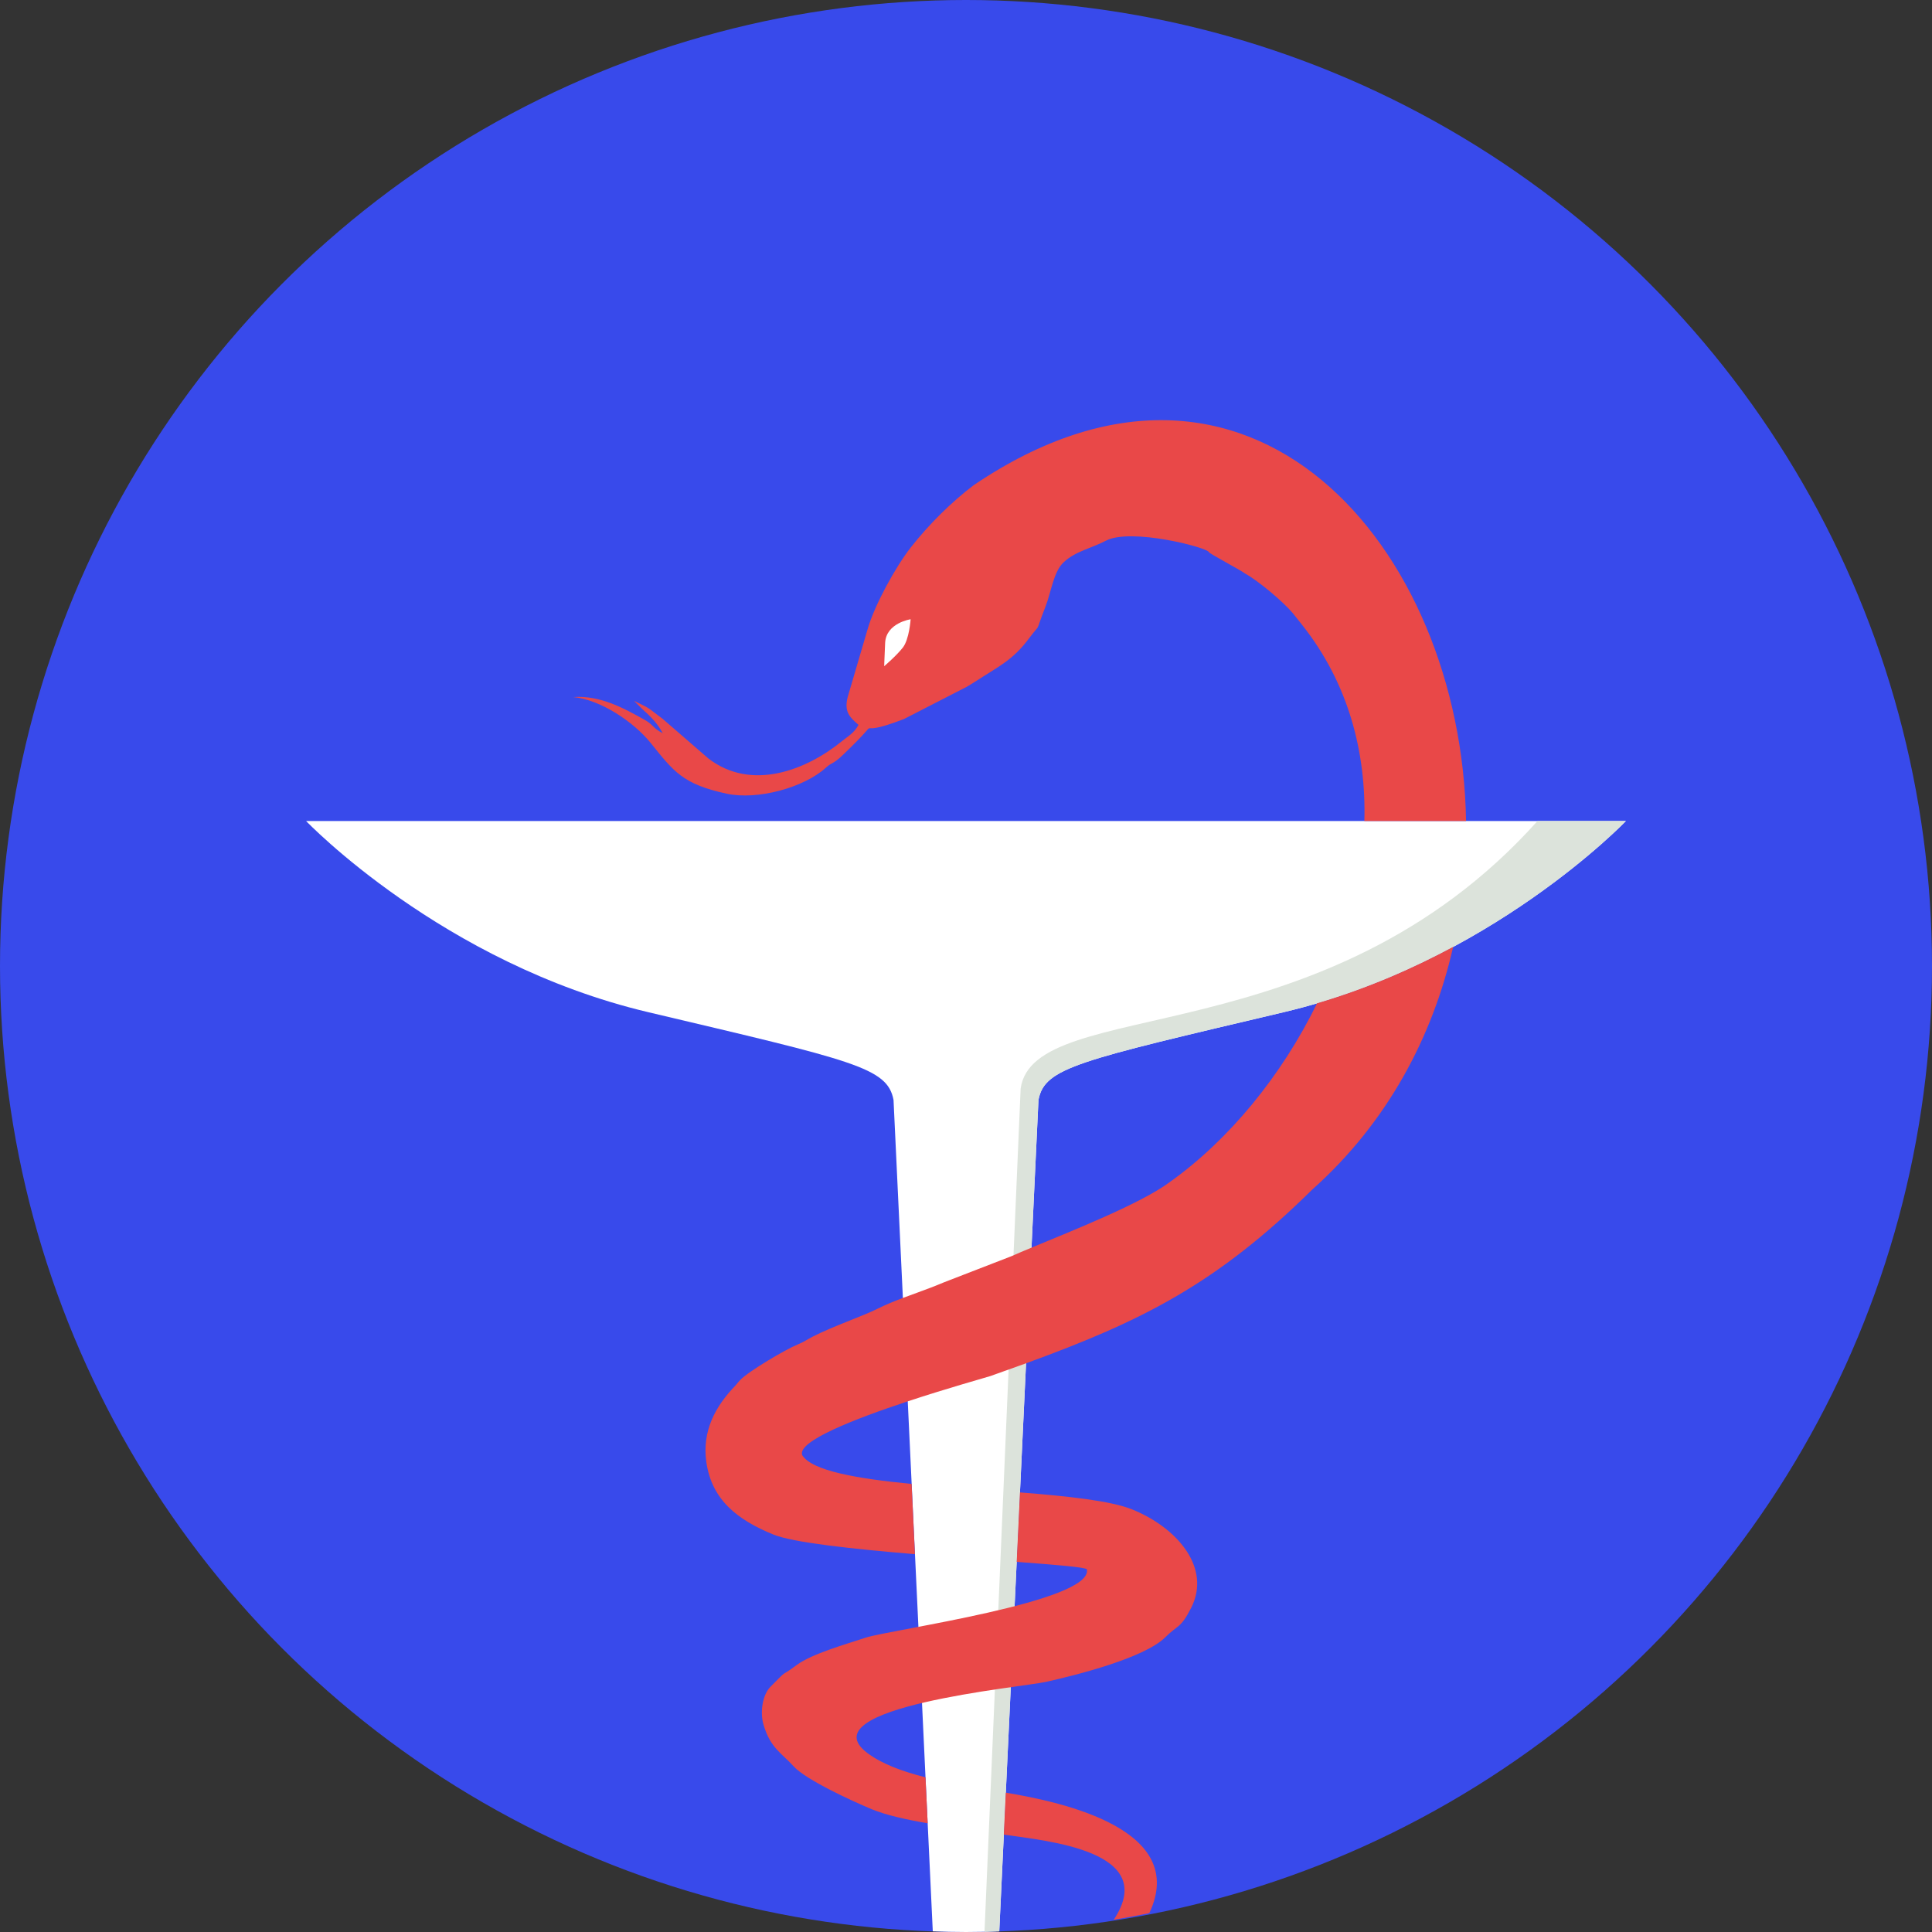 <?xml version="1.0"?>
<svg xmlns="http://www.w3.org/2000/svg" xmlns:xlink="http://www.w3.org/1999/xlink" xmlns:svgjs="http://svgjs.com/svgjs" version="1.1" width="512" height="512" x="0" y="0" viewBox="0 0 512 512" style="enable-background:new 0 0 512 512" xml:space="preserve" class=""><rect x="0" y="0" width="512" height="512" fill="#333333" stroke="none"/><g>
<circle xmlns="http://www.w3.org/2000/svg" style="" cx="256" cy="256" r="256" fill="#384aeb" data-original="#21d0c3" class=""/>
<path xmlns="http://www.w3.org/2000/svg" style="" d="M264.817,511.82l10.388-220.316c1.626-8.628,10.49-10.369,65.037-23.274s90.634-50.645,90.634-50.645  H81.125c0,0,36.087,37.744,90.634,50.645c54.547,12.905,63.406,14.646,65.037,23.274l10.402,220.316  c2.923,0.106,5.857,0.18,8.808,0.18c2.956,0,5.893-0.074,8.817-0.18H264.817z" fill="#ffffff" data-original="#ffffff"/>
<path xmlns="http://www.w3.org/2000/svg" style="" d="M264.817,511.815L275.204,291.5c1.626-8.628,10.49-10.369,65.037-23.274  c54.547-12.905,90.634-50.645,90.634-50.645h-23.421c-56.589,63.12-133.482,45.92-136.974,70.912l-9.574,223.443  c1.307-0.032,2.61-0.074,3.907-0.12H264.817z" fill="#dce3db" data-original="#dce3db" class=""/>
<path xmlns="http://www.w3.org/2000/svg" style="" d="M295.171,508.748c1.728-0.277,6.531-1.146,9.413-1.751c10.434-22.124-22.641-29.353-38.036-31.925  l-0.527,11.122c11.556,1.691,41.25,4.291,29.144,22.549L295.171,508.748z M277.108,445.734c8.272-1.833,26.258-6.393,31.708-11.847  c3.284-3.289,4.051-2.264,6.864-7.811c5.408-10.66-3.792-21.274-15.639-26.059c-5.727-2.314-17.062-3.515-29.736-4.512  l-0.868,18.406c10.609,0.794,18.276,1.436,18.6,1.981c1.691,8.591-52.234,16.009-58.562,18.087  c-5.616,1.847-14.411,4.347-18.327,7.256c-5.113,3.797-1.728,0.499-6.997,5.806c-1.986,1.991-2.831,6.54-1.815,10  c1.838,6.286,4.864,7.575,7.948,11.015c3.22,3.598,15.685,9.307,20.761,11.413c3.709,1.533,8.919,2.707,14.798,3.723l-0.577-12.184  c-6.194-1.57-11.588-3.57-15.413-6.447c-16.078-12.115,40.862-17.417,47.255-18.83v0.005H277.108z M240.559,371.368  c10.66-3.519,20.577-6.273,21.874-6.688c3.28-1.155,6.434-2.282,9.482-3.39c30.798-11.228,50.492-21.043,75.831-46.026  c19.944-17.787,31.935-40.525,37.347-64.316c-10.563,5.686-22.683,11.012-36.064,14.947c-9.437,19.278-23.403,36.262-39.154,47.462  c-7.602,5.612-25.389,12.66-36.516,17.283c-2.074,0.863-3.916,1.635-5.417,2.305l-17.717,6.859  c-3.331,1.441-7.238,2.762-10.961,4.171c-2.364,0.891-4.656,1.824-6.679,2.84c-3.875,1.949-11.843,4.665-17.177,7.39  c-1.395,0.716-2.401,1.45-4.046,2.111c-3.164,1.28-13.039,7.113-15.219,9.418c-0.652,0.689-0.887,1.086-1.311,1.52  c-5.21,5.39-8.831,11.954-7.644,20.221c1.446,10.013,8.221,15.293,17.773,19.195c5.229,2.139,21.048,3.829,37.5,5.201l-0.877-18.614  c-14.443-1.408-26.391-3.459-28.992-7.625c-1.399-3.667,13.926-9.621,27.957-14.258L240.559,371.368z M388.522,217.586  c-1.201-72.672-57.282-138.554-130.475-89.013c-5.829,4.397-11.903,10.411-16.655,16.471c-4.097,5.224-9.639,15.348-11.46,21.676  l-5.039,17.172c-1.492,4.642,0.236,6.111,2.624,8.208c-1.22,2.222-2.73,2.956-4.35,4.282c-9.455,7.732-24.018,13.408-35.431,4.628  l-12.156-10.535c-4.369-3.229-2.744-2.406-7.57-4.758l2.157,2.143c2.153,1.921,4,3.728,5.468,6.443  c-2.605-1.311-2.526-2.264-4.688-3.478c-5.635-3.164-11.884-6.605-19.062-6.092c7.256,0.652,16.037,6.563,20.558,12.166  c6.115,7.575,8.43,10.896,20.12,13.436c8.147,1.769,20.498-1.594,26.314-6.896c1.742-1.584,1.686-0.684,4.596-3.459  c12.678-12.115,0.388-3.371,16.111-9.437l16.559-8.503c0.73-0.429,1.695-1.007,2.647-1.626c5.944-3.865,9.598-5.454,13.889-11.205  c3.561-4.767,1.266-0.466,4.369-8.402c1.543-3.94,2.148-9.279,4.795-11.764c3.21-3.007,7.256-3.672,11.251-5.76  c6.605-3.455,26.927,1.805,27.279,3.044c0.111,0.383,8.328,4.697,9.524,5.626c3.681,2.037,10.096,7.454,12.738,10.572l2.508,3.164  c12.105,15.293,16.928,33.412,16.429,51.897h26.959L388.522,217.586L388.522,217.586z" fill="#e94848" data-original="#0f7986" class=""/>
<path xmlns="http://www.w3.org/2000/svg" style="" d="M241.331,164.109c0,0-6.521,0.965-6.762,6.277c-0.245,5.312-0.245,6.161-0.245,6.161  s3.261-2.781,4.951-4.951c1.691-2.176,2.051-7.487,2.051-7.487L241.331,164.109L241.331,164.109z" fill="#ffffff" data-original="#ffffff"/>
<g xmlns="http://www.w3.org/2000/svg">
</g>
<g xmlns="http://www.w3.org/2000/svg">
</g>
<g xmlns="http://www.w3.org/2000/svg">
</g>
<g xmlns="http://www.w3.org/2000/svg">
</g>
<g xmlns="http://www.w3.org/2000/svg">
</g>
<g xmlns="http://www.w3.org/2000/svg">
</g>
<g xmlns="http://www.w3.org/2000/svg">
</g>
<g xmlns="http://www.w3.org/2000/svg">
</g>
<g xmlns="http://www.w3.org/2000/svg">
</g>
<g xmlns="http://www.w3.org/2000/svg">
</g>
<g xmlns="http://www.w3.org/2000/svg">
</g>
<g xmlns="http://www.w3.org/2000/svg">
</g>
<g xmlns="http://www.w3.org/2000/svg">
</g>
<g xmlns="http://www.w3.org/2000/svg">
</g>
<g xmlns="http://www.w3.org/2000/svg">
</g>
</g></svg>
